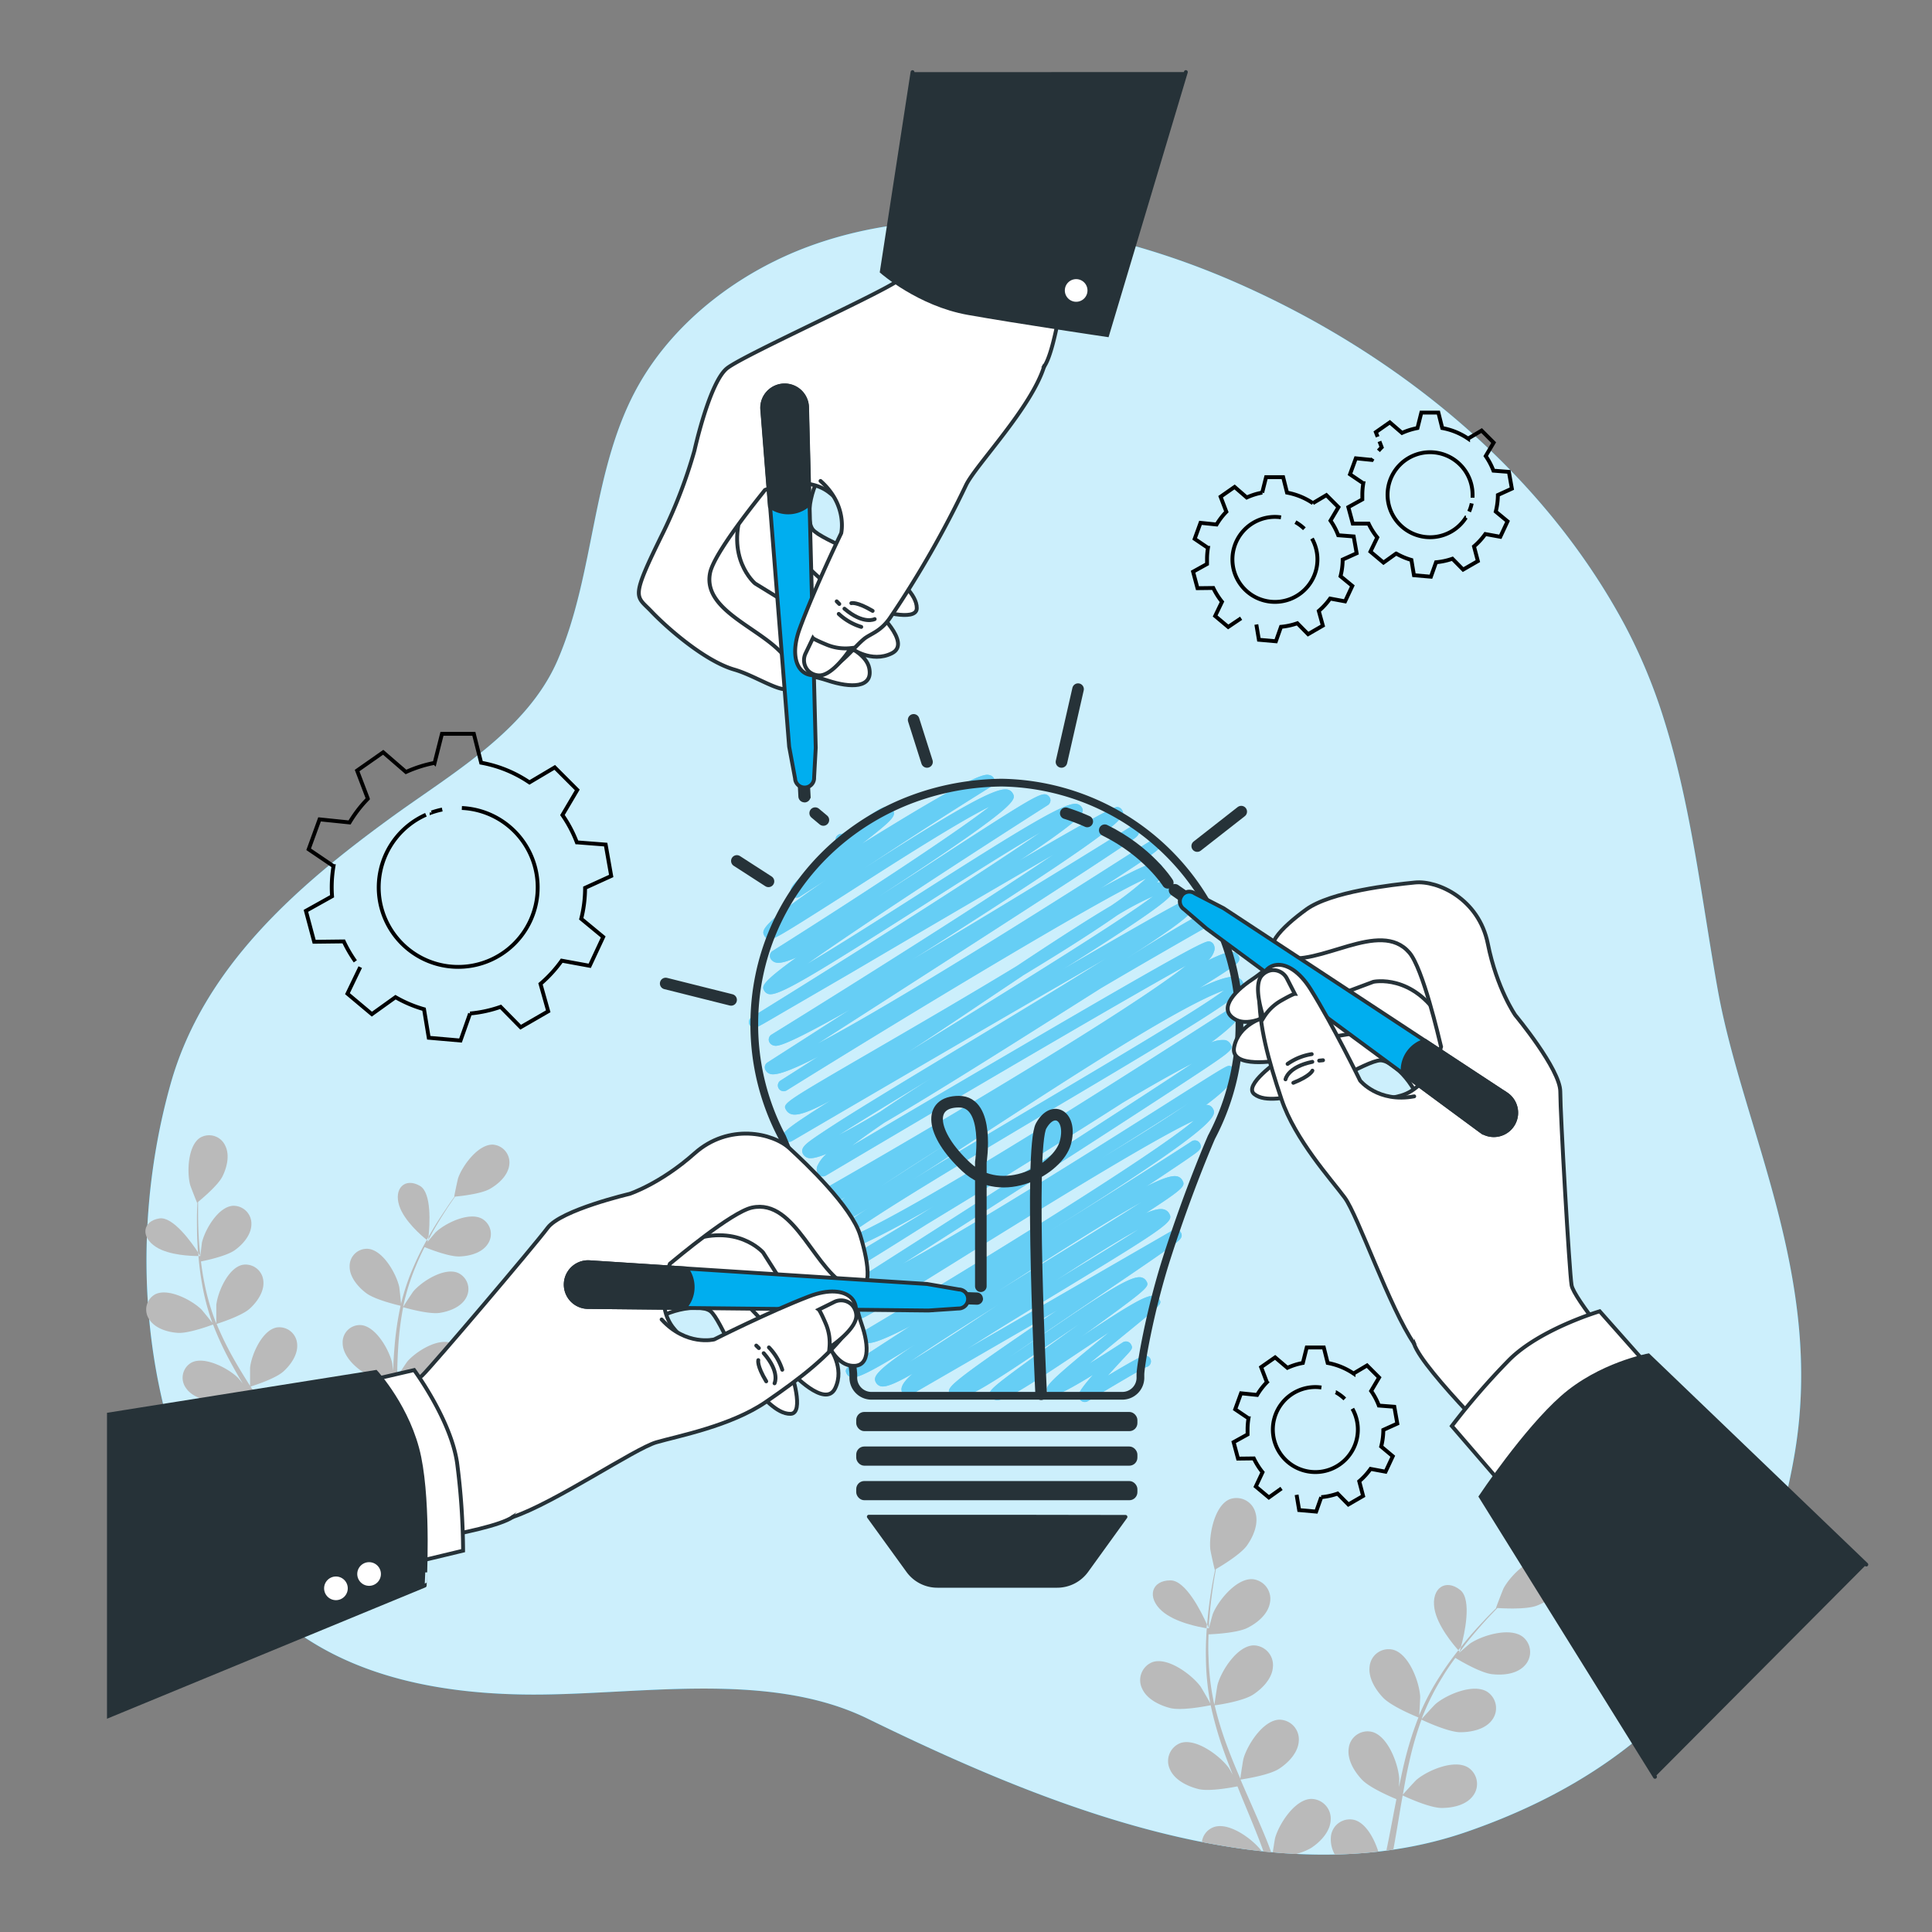 <svg xmlns="http://www.w3.org/2000/svg" viewBox="0 0 500 500"><rect x="0" y="0" width="500" height="500" fill="#808080" stroke="none"/><g id="freepik--background-simple--inject-36"><path d="M430.73,186.5a142.17,142.17,0,0,0-10.32-24.88c-21.76-40.44-59.92-70.95-101.66-89-33.14-14.31-74.12-21.79-109.28-8.9-17.78,6.52-34.52,19-44.05,35.65C153,121.11,154.17,148,144.31,170.85c-8,18.49-27.88,29.6-43.46,41-24.31,17.72-48.26,38.67-56.69,68.64C32.92,320.44,36.25,368,59,403.53c17,26.51,46.1,34.47,76.13,35,28.34.51,63-6.65,89.45,6.28,45.06,22,104.52,46.7,154.94,29.29,52-17.95,77.47-52.91,85-98.26s-13.22-83.13-19.84-119C440.56,234.15,437.83,209.1,430.73,186.5Z" style="fill:#00AEEF"></path><path d="M430.73,186.5a142.17,142.17,0,0,0-10.32-24.88c-21.76-40.44-59.92-70.95-101.66-89-33.14-14.31-74.12-21.79-109.28-8.9-17.78,6.52-34.52,19-44.05,35.65C153,121.11,154.17,148,144.31,170.85c-8,18.49-27.88,29.6-43.46,41-24.31,17.72-48.26,38.67-56.69,68.64C32.92,320.44,36.25,368,59,403.53c17,26.51,46.1,34.47,76.13,35,28.34.51,63-6.65,89.45,6.28,45.06,22,104.52,46.7,154.94,29.29,52-17.95,77.47-52.91,85-98.26s-13.22-83.13-19.84-119C440.56,234.15,437.83,209.1,430.73,186.5Z" style="fill:#fff;opacity:0.8"></path></g><g id="freepik--Plants--inject-36"><path d="M51.61,322.66c-.26-2.89-.32-5.55-.35-7.91,0-1.34,0-2.55,0-3.68,1-.85,5.17-4.3,6.32-6.63s1.93-5.5.71-7.94a4.58,4.58,0,0,0-6.45-2.09c-3.23,2-3.5,8.91-2.63,12.24.07.29,1.76,4.65,1.81,4.61l.07-.05c-.05,1.09-.1,2.26-.12,3.53,0,2.36,0,5,.18,7.94,0,.48.07,1,.11,1.49.36.54.56.89.56.89C51.78,324.25,51.68,323.43,51.61,322.66Z" style="fill:#bababa"></path><path d="M41.22,315.33c-4.34.71-4.9,4.78-.85,7.38,3.43,2.2,9.29,2.35,11,2.35,0-.3,0-.6-.07-.89C49.66,321.66,44.78,314.74,41.22,315.33Z" style="fill:#bababa"></path><path d="M127.57,296.23c-3.83-.12-7.87,5.42-9,8.64-.1.28-1.08,4.82-1,4.81h.08c-.65.87-1.33,1.81-2,2.86-1.32,1.94-2.79,4.14-4.22,6.64l-.5.87c-.07.7-.13,1.12-.13,1.12l-.34-.28a72.69,72.69,0,0,0-3.29,6.61,58.43,58.43,0,0,0-3.38,9.9s0,.08,0,.12c-.08-1.12-.42-4.25-.47-4.48-.75-3.36-4.15-9.43-8-9.84a4.46,4.46,0,0,0-4.83,4.64c0,2.71,2.22,5.26,4.27,6.81,2.32,1.76,8.43,3.17,8.91,3.28a81,81,0,0,0-1.56,10.57c-.18,2.07-.29,4.16-.38,6.27-.11-1-.2-1.84-.23-2-.75-3.35-4.15-9.42-8-9.83a4.45,4.45,0,0,0-4.82,4.64c0,2.71,2.22,5.25,4.27,6.81s7.27,2.89,8.65,3.21c0,.81-.06,1.61-.08,2.42-.11,3.87-.21,7.73-.41,11.52-.07,1.33-.19,2.64-.31,3.95-.09-.86-.17-1.58-.2-1.69-.74-3.35-4.15-9.42-8-9.83a4.44,4.44,0,0,0-4.82,4.64c0,2.71,2.21,5.25,4.26,6.81s6.77,2.75,8.4,3.15c-.11.92-.22,1.84-.35,2.74.58.17,1.17.31,1.78.43.22-1.74.39-3.51.53-5.3,1.42.4,6.5,1.75,9,1.38s5.62-1.54,6.89-3.92a4.59,4.59,0,0,0-2.11-6.44c-3.56-1.5-9.34,2.19-11.54,4.78-.13.16-1.5,2.2-2.23,3.33.09-1.31.18-2.61.22-3.93.13-3.83.14-7.71.16-11.57,0-1.19,0-2.37,0-3.55.51.15,6.51,1.88,9.35,1.46,2.53-.37,5.62-1.54,6.89-3.91a4.58,4.58,0,0,0-2.12-6.44c-3.55-1.5-9.33,2.18-11.53,4.77-.16.2-2.12,3.13-2.58,3.9,0-2.6.1-5.19.26-7.74a80.33,80.33,0,0,1,1.28-10.26c.24.07,6.5,1.9,9.4,1.48,2.53-.37,5.63-1.55,6.89-3.92a4.59,4.59,0,0,0-2.11-6.44c-3.55-1.5-9.34,2.19-11.54,4.78-.17.2-2.27,3.36-2.62,4,0-.2.06-.41.1-.6a57.63,57.63,0,0,1,3.13-9.85c.71-1.77,1.49-3.41,2.29-5,1.13.46,6.33,2.51,9,2.42s5.77-.91,7.29-3.13a4.56,4.56,0,0,0-1.4-6.62c-3.37-1.88-9.54,1.14-12,3.47-.13.12-1.35,1.57-2.23,2.63.37-.71.74-1.45,1.11-2.12,1.38-2.53,2.8-4.76,4.07-6.72.73-1.11,1.42-2.1,2.07-3,1.33-.12,6.72-.69,9-2s4.65-3.47,5-6.15A4.62,4.62,0,0,0,127.57,296.23Z" style="fill:#bababa"></path><path d="M75,378.79c.26.51.51,1,.76,1.54l1.71-.56c-.65-1.29-1.32-2.58-2-3.85,1.39-.45,6.33-2.12,8.21-3.83s3.79-4.41,3.53-7.1a4.63,4.63,0,0,0-5.3-4.27c-3.76.7-6.5,7-6.88,10.39,0,.22,0,2.69,0,4-.66-1.14-1.3-2.29-2-3.43-2-3.3-4.14-6.57-6.26-9.84l-1.92-3c.5-.15,6.41-2,8.52-3.93,1.88-1.7,3.79-4.4,3.53-7.09a4.62,4.62,0,0,0-5.3-4.27c-3.76.7-6.5,7-6.88,10.39,0,.26,0,3.81,0,4.72-1.41-2.22-2.79-4.44-4.06-6.68a82.44,82.44,0,0,1-4.6-9.35c.23-.07,6.41-2,8.57-3.95,1.88-1.7,3.79-4.4,3.53-7.1a4.62,4.62,0,0,0-5.3-4.26c-3.76.7-6.5,7-6.88,10.39,0,.27,0,4.09,0,4.79-.07-.19-.17-.38-.24-.56a59.66,59.66,0,0,1-2.86-10c-.39-1.88-.65-3.7-.87-5.48,1.19-.23,6.61-1.38,8.76-2.92s4.25-4,4.29-6.66a4.63,4.63,0,0,0-4.81-4.82c-3.82.28-7.24,6.23-8,9.56,0,.18-.26,2.07-.4,3.45h-.49c.19,2.22.46,4.56.9,7a59.15,59.15,0,0,0,2.67,10.22.37.37,0,0,0,.05.11c-.69-.9-2.69-3.35-2.86-3.52-2.47-2.41-8.62-5.65-12-3.89a4.5,4.5,0,0,0-1.42,6.57c1.52,2.27,4.73,3.21,7.28,3.38,2.88.21,8.7-2,9.16-2.15a80.9,80.9,0,0,0,4.54,9.77c1,1.85,2.05,3.68,3.14,5.5-.62-.76-1.18-1.44-1.27-1.52-2.46-2.42-8.62-5.66-12-3.9a4.5,4.5,0,0,0-1.42,6.58c1.51,2.27,4.73,3.2,7.28,3.38S63,361,64.33,360.5c.43.69.84,1.39,1.27,2.08,2,3.32,4.1,6.63,6,9.93.67,1.17,1.3,2.34,1.92,3.51-.55-.68-1-1.24-1.09-1.32-2.47-2.41-8.63-5.65-12-3.89A4.5,4.5,0,0,0,59,377.38c1.51,2.27,4.73,3.21,7.28,3.39S73.41,379.35,75,378.79Z" style="fill:#bababa"></path><path d="M108.66,306.89c-3.81-2.19-6.82.62-5.32,5.19,1.28,3.91,5.81,7.78,7.09,8.8l.47-.84C111.22,317,111.77,308.67,108.66,306.89Z" style="fill:#bababa"></path><path d="M339.31,465.56c-4.22.11-8.31,6.5-9.32,10.14-.05.19-.38,2.18-.6,3.69q3,.27,6,.42a15,15,0,0,0,3.9-1.54c2.35-1.53,4.9-4.14,5.08-7.13A5.09,5.09,0,0,0,339.31,465.56Z" style="fill:#bababa"></path><path d="M302.89,409c-4.86,0-6.18,4.36-2.21,7.9,3.35,3,9.72,4.19,11.58,4.49l.09-1C311,417.34,306.88,408.94,302.89,409Z" style="fill:#bababa"></path><path d="M381.15,464.84a5.07,5.07,0,0,0-1.18-7.4c-3.61-2.25-10.57.76-13.41,3.2-.22.18-2.86,3.05-3.5,3.81.49-2.84,1-5.65,1.64-8.41a87.17,87.17,0,0,1,3.18-11c.25.12,6.75,3.21,10,3.26,2.82,0,6.4-.71,8.19-3.07a5.07,5.07,0,0,0-1.18-7.4c-3.61-2.25-10.57.76-13.41,3.2-.23.19-3.07,3.27-3.55,3.87.08-.21.13-.43.21-.64a64,64,0,0,1,5.13-10.2c1.08-1.8,2.22-3.46,3.37-5,1.15.7,6.47,3.84,9.39,4.2s6.45,0,8.49-2.14a5.05,5.05,0,0,0-.37-7.47c-3.35-2.64-10.6-.41-13.7,1.69-.17.12-1.75,1.48-2.89,2.48.52-.71,1.06-1.45,1.57-2.12,1.95-2.52,3.88-4.7,5.61-6.62,1-1.08,1.91-2,2.78-2.93,1.48.1,7.46.42,10.15-.59s5.68-3,6.49-5.85a5.1,5.1,0,0,0-3.75-6.51c-4.15-.81-9.52,4.54-11.29,7.86-.15.29-2,5.06-1.94,5.07h.09c-.85.83-1.76,1.74-2.73,2.75-1.77,1.89-3.76,4-5.77,6.52l-.69.86c-.2.75-.33,1.19-.33,1.19s-.13-.13-.33-.36c-1.59,2-3.21,4.22-4.74,6.63a64.47,64.47,0,0,0-5.41,10.22s0,.09,0,.13c.11-1.24.29-4.71.27-5-.22-3.79-2.88-11-7-12.12a4.93,4.93,0,0,0-6.07,4.23c-.44,3,1.5,6.11,3.47,8.17,2.22,2.32,8.64,4.92,9.15,5.13a87.52,87.52,0,0,0-3.55,11.26c-.55,2.22-1,4.49-1.51,6.76.06-1.07.1-2,.09-2.16-.23-3.79-2.88-11-7-12.12a4.91,4.91,0,0,0-6.07,4.22c-.44,3,1.5,6.12,3.47,8.18s7.43,4.41,8.87,5l-.51,2.62c-.68,3.59-1.35,7.17-2.09,10.7l1.8-.25c.62-3.37,1.19-6.77,1.75-10.17.21-1.29.44-2.57.67-3.86.52.25,6.77,3.18,9.94,3.23C375.78,467.94,379.36,467.2,381.15,464.84Z" style="fill:#bababa"></path><path d="M377.93,411.51c-3.78-3.05-7.54-.51-6.71,4.73.72,4.5,5,9.5,6.2,10.84l.66-.83C379,423,381,414,377.93,411.51Z" style="fill:#bababa"></path><path d="M313,418.76c.22-3.19.62-6.11,1-8.68.22-1.46.45-2.78.68-4,1.28-.74,6.39-3.79,8.05-6.13s3.06-5.66,2.16-8.53a5.07,5.07,0,0,0-6.67-3.41c-3.88,1.63-5.37,9.11-5,12.89,0,.33,1.11,5.38,1.18,5.35l.08-.05c-.25,1.18-.5,2.45-.74,3.84-.44,2.57-.9,5.48-1.19,8.69-.05.53-.1,1.09-.14,1.64.29.66.46,1.07.46,1.07C312.85,420.54,312.89,419.62,313,418.76Z" style="fill:#bababa"></path><path d="M314.2,472.83a4.67,4.67,0,0,0-3.15,3.89c5.17,1,10.34,1.83,15.5,2.38C324.25,476,318.16,471.51,314.2,472.83Z" style="fill:#bababa"></path><path d="M350.52,471a4.91,4.91,0,0,0-6.07,4.22,7.92,7.92,0,0,0,1,4.73q5.67-.12,11.26-.75C355.6,475.68,353.43,471.81,350.52,471Z" style="fill:#bababa"></path><path d="M327.71,476c-1.61-3.94-3.37-7.89-5.1-11.83-.53-1.2-1.05-2.41-1.57-3.62.57-.08,7.34-1.07,10-2.8,2.35-1.53,4.9-4.14,5.08-7.13a5.09,5.09,0,0,0-5-5.57c-4.22.1-8.31,6.5-9.32,10.13-.08.28-.7,4.16-.8,5.15-1.15-2.66-2.27-5.32-3.26-8a89,89,0,0,1-3.39-11c.26,0,7.33-1,10-2.8,2.34-1.53,4.9-4.15,5.08-7.13a5.1,5.1,0,0,0-5-5.58c-4.22.11-8.31,6.5-9.32,10.14-.08.28-.74,4.46-.8,5.22-.05-.21-.13-.43-.18-.65a65.7,65.7,0,0,1-1.36-11.44c-.1-2.12-.07-4.15,0-6.12,1.33-.05,7.44-.36,10.06-1.67s5.33-3.57,5.83-6.51a5.1,5.1,0,0,0-4.4-6.09c-4.21-.37-9,5.53-10.39,9-.07.19-.63,2.22-1,3.7l-.55-.08c-.18,2.45-.29,5-.23,7.76a66,66,0,0,0,1.13,11.61l0,.13c-.59-1.1-2.35-4.12-2.51-4.34-2.27-3.06-8.42-7.67-12.41-6.34a5,5,0,0,0-2.69,6.93c1.25,2.73,4.6,4.32,7.35,5,3.1.72,9.83-.65,10.37-.76a90.67,90.67,0,0,0,3.24,11.45c.77,2.19,1.61,4.37,2.47,6.54-.54-.93-1-1.77-1.11-1.87-2.27-3.07-8.42-7.67-12.41-6.34a5,5,0,0,0-2.69,6.92c1.25,2.74,4.59,4.32,7.35,5s8.55-.4,10.07-.7c.34.83.67,1.66,1,2.49,1.65,4,3.32,7.95,4.83,11.89.32.84.62,1.68.92,2.51l2,.2C328.59,478.24,328.17,477.12,327.71,476Z" style="fill:#bababa"></path></g><g id="freepik--Gears--inject-36"><path d="M325.14,161.62l.66,3.95,4.4.39,1.32-3.74a17.42,17.42,0,0,0,4.23-.92l2.78,2.82,3.82-2.21-1.05-3.8a17.47,17.47,0,0,0,2.93-3.2l3.88.72,1.87-4-3.05-2.51a17.41,17.41,0,0,0,.55-4.3l3.62-1.64-.77-4.35-4-.31a17.29,17.29,0,0,0-2-3.78l2.06-3.48-3.12-3.12-3.5,2.08a17.63,17.63,0,0,0-6.69-2.73l-1-4h-4.42l-1,4a17.18,17.18,0,0,0-4,1.26l-3.15-2.73-3.62,2.53,1.49,3.9a17.25,17.25,0,0,0-2.53,3.29l-4.16-.43-1.51,4.15,3.44,2.33a17.64,17.64,0,0,0-.24,2.93c0,.42,0,.83,0,1.24l-3.61,2,1.14,4.26,4.09-.05a18.06,18.06,0,0,0,2.25,3.57l-1.77,3.68,3.38,2.83L321.2,160m18.34-20.62a11,11,0,1,1-9.6-5.61,10.22,10.22,0,0,1,1.58.12m3.73,1.24a10.91,10.91,0,0,1,2.32,1.72" style="fill:none;stroke:#000;stroke-miterlimit:10"></path><path d="M335.56,386.86l.66,3.95,4.4.39,1.32-3.74a17.42,17.42,0,0,0,4.23-.92l2.78,2.82,3.82-2.21-1-3.8a17.47,17.47,0,0,0,2.93-3.2l3.88.72,1.87-4-3-2.51a17.41,17.41,0,0,0,.55-4.3l3.62-1.64-.77-4.35-4-.31a16.87,16.87,0,0,0-2-3.78l2.06-3.48-3.12-3.12-3.5,2.08a17.63,17.63,0,0,0-6.69-2.73l-1-4h-4.42l-1,4a17.18,17.18,0,0,0-4,1.26L330,351.29l-3.62,2.53,1.49,3.9a17.25,17.25,0,0,0-2.53,3.29l-4.16-.43-1.51,4.15,3.44,2.33a17.64,17.64,0,0,0-.24,2.93c0,.42,0,.83,0,1.24l-3.61,2,1.14,4.26,4.09-.05a18.06,18.06,0,0,0,2.25,3.57L325,384.71l3.38,2.83,3.28-2.34M350,364.58a11,11,0,1,1-9.6-5.61,10.22,10.22,0,0,1,1.58.12m3.73,1.24a10.91,10.91,0,0,1,2.32,1.72" style="fill:none;stroke:#000;stroke-miterlimit:10"></path><path d="M357,114.24l.58,1.52c-.29.29-.57.6-.84.91m-1.47,2c-.08.12-.15.24-.22.36l-4.16-.42-1.51,4.14,3.44,2.33a17.73,17.73,0,0,0-.25,2.93c0,.42,0,.83,0,1.24l-3.62,2,1.15,4.26,4.09,0a17.41,17.41,0,0,0,2.25,3.58l-1.77,3.67,3.38,2.84,3.28-2.35a17.61,17.61,0,0,0,3.94,1.67l.66,3.95,4.39.38,1.33-3.74a17.41,17.41,0,0,0,4.23-.91l2.77,2.81,3.82-2.2-1-3.8a17.8,17.8,0,0,0,2.93-3.2l3.88.71,1.87-4-3.05-2.52a17.82,17.82,0,0,0,.55-4.29l3.62-1.65-.77-4.34-4-.31a17.59,17.59,0,0,0-2-3.79l2.06-3.47-3.12-3.12-3.5,2.08a17.31,17.31,0,0,0-6.69-2.73l-1-4h-4.41l-1,4a17.68,17.68,0,0,0-4,1.26l-3.16-2.73-3.61,2.53.46,1.2m24.35,17.24a10.59,10.59,0,0,1-.67,2.11m-.83,1.55A11,11,0,1,1,381.1,128q0,.4,0,.81" style="fill:none;stroke:#000;stroke-miterlimit:10"></path><path d="M93.23,250.29l-3.31,6.87,6.32,5.3,6.12-4.39a32.34,32.34,0,0,0,7.38,3.12l1.22,7.38,8.22.72,2.47-7a32.42,32.42,0,0,0,7.91-1.72l5.18,5.27,7.14-4.12-2-7.1a33.14,33.14,0,0,0,5.49-6l7.25,1.33,3.49-7.47-5.69-4.7a32.58,32.58,0,0,0,1-8l6.76-3.08-1.43-8.12-7.46-.58a33.14,33.14,0,0,0-3.73-7.07l3.84-6.5-5.83-5.83-6.55,3.89a32.38,32.38,0,0,0-12.5-5.1l-1.89-7.48h-8.25l-1.9,7.52a32.68,32.68,0,0,0-7.41,2.36l-5.9-5.1-6.75,4.73,2.78,7.29a32.83,32.83,0,0,0-4.73,6.14l-7.77-.8-2.82,7.75,6.43,4.36a33,33,0,0,0-.46,5.48q0,1.17.09,2.31l-6.77,3.78,2.14,8,7.65-.09a33.65,33.65,0,0,0,3,5.15m19.74-38.52a21.06,21.06,0,0,1,2.75-.76m5.08-.4a20.57,20.57,0,1,1-9.3,1.75" style="fill:none;stroke:#000;stroke-miterlimit:10"></path></g><g id="freepik--light-bulb--inject-36"><line x1="198.88" y1="228.09" x2="190.7" y2="222.81" style="fill:none;stroke:#263238;stroke-linecap:round;stroke-linejoin:round;stroke-width:3px"></line><line x1="213.09" y1="212.21" x2="210.97" y2="210.44" style="fill:none;stroke:#263238;stroke-linecap:round;stroke-linejoin:round;stroke-width:3px"></line><line x1="189.21" y1="258.77" x2="172.28" y2="254.53" style="fill:none;stroke:#263238;stroke-linecap:round;stroke-linejoin:round;stroke-width:3px"></line><path d="M280.71,362.83a1.5,1.5,0,0,1-.37-.05,1.53,1.53,0,0,1-.93-.7c-.52-.91-.8-1.4,3.42-6.24-9.1,5.57-10.07,5.34-10.6,5.21a1.77,1.77,0,0,1-1-.76c-.84-1.45-1-1.74,15.84-15.52-2.7,1.75-5.51,3.63-8,5.29-14.82,9.89-19.43,12.7-21.47,12.23a1.86,1.86,0,0,1-1.19-.87c-.9-1.56-.9-1.56,19-15.94l3.94-2.84c-2.3,1.53-4.59,3.09-6.69,4.52-15.66,10.65-22.79,15.25-25.46,14.65a2,2,0,0,1-1.32-1c-1-1.69-1.2-2.07,27.74-21.73l-38.06,22a1.48,1.48,0,0,1-2-.55c-.67-1.16-.15-2.58,2.6-5-4.38,2.52-6.92,3.53-8.17,3.24a2,2,0,0,1-1.26-.91c-.83-1.44-.51-2.77,10.08-9.89-10.92,6.83-14.95,8.84-16.52,8.47a1.76,1.76,0,0,1-1.12-.83c-.73-1.25-.05-1.7,2.46-3.36l5.53-3.61,8.46-5.47c-9.32,4.84-10.72,4.51-11.5,4.32a2,2,0,0,1-1.27-.92,1.5,1.5,0,0,1,.54-2c29.35-17.4,74.66-45.31,85.58-54.54-10.89,4.95-43.45,25.17-62,36.72-23.89,14.85-24,14.82-25,14.56a1.57,1.57,0,0,1-1-.72c-.81-1.4-.77-2.3,8.79-8.22-4.4,2.07-7.3,3-8.58,2.7a2.09,2.09,0,0,1-1.34-1,1.49,1.49,0,0,1,.49-2c29.62-18.87,71.29-45.59,88.29-56.88-4.73,2.41-11.08,6-18.14,10.23-5.71,3.67-12.48,7.94-20.49,12.92-10.58,6.59-21.28,13.12-30.19,18.52-21.52,13.58-21.78,13.52-22.83,13.26a1.61,1.61,0,0,1-1-.73,1.5,1.5,0,0,1,.54-2c6.48-3.85,13.63-8.14,21.05-12.64l3.9-2.46c-15.54,8.89-24.13,12.78-26.66,12.16a2.1,2.1,0,0,1-1.41-1c-.93-1.6.39-3.64,11.35-10.8-7.07,4.31-9.87,5.59-11.06,5.3a1.69,1.69,0,0,1-1.09-.8c-.63-1.09-1.14-2,6.18-7.31-3.94,2-6.43,2.81-7.62,2.52a2,2,0,0,1-1.3-.94,1.49,1.49,0,0,1-.15-1.15,1.52,1.52,0,0,1,.7-.91c32.45-18.45,81.59-47.67,96.55-59.46-16.41,9.06-61.65,35.62-93.22,54.34a1.5,1.5,0,0,1-2.06-.54,2.32,2.32,0,0,1-.19-1.82,9,9,0,0,1,2.46-3.28c-2.33.95-3.89,1.3-4.78,1.08a2.08,2.08,0,0,1-1.32-1c-.9-1.55.82-2.75,3.42-4.56,2-1.35,4.83-3.22,8.79-5.7,7.39-4.62,17.53-10.74,28.27-17.21,12.07-7.28,26.41-15.93,37.8-23.09-24.37,14-62.75,36.42-81.18,47.2a1.54,1.54,0,0,1-1.15.15,1.48,1.48,0,0,1-.91-.7c-.77-1.34-1-1.73,12.25-10.07-5.19,2.85-8.47,4.08-10.14,3.69a2.31,2.31,0,0,1-1.52-1.09c-1-1.72-1-1.72,23.06-15.69,11.13-6.46,24.41-14.18,36.63-21.6,10.26-6.82,18.29-12,24.38-15.6a77.26,77.26,0,0,0,9.07-7.06c-12.49,5.61-61.81,35.43-93,54.83a1.5,1.5,0,0,1-1.6-2.54l9.68-6.16c-8,4.11-11,4.8-12.23,4.49a2.06,2.06,0,0,1-1.33-1,1.48,1.48,0,0,1,.49-2l21.31-13.66c-17.42,9.84-18.83,9.49-19.69,9.27a1.73,1.73,0,0,1-1.1-.81,1.5,1.5,0,0,1,.51-2c22.46-13.89,54.37-34,73-46.61-15.05,8.67-37,21.55-52.44,30.63L203,261.79c-3.82,2.23-5.67,3.32-6.66,3.82l-.26.16,0,0c-.69.33-.86.28-1.15.2a1.5,1.5,0,0,1-.41-2.72c23.82-14.73,59-36.93,74.76-47.85-8.39,4.86-20.92,12.85-31,19.3-28.26,18-36.85,23.18-39.34,22.56a1.81,1.81,0,0,1-1.14-.84c-.62-1.09-1.07-1.86,8.32-8.63-2.56,1.13-4.29,1.56-5.3,1.32a2.17,2.17,0,0,1-1.38-1,1.51,1.51,0,0,1,.5-2c18.45-11.61,46.49-29.81,56.13-37.34-8.44,4.13-26.86,16-37.7,22.94C200.66,243,200,243.28,198.87,243a1.58,1.58,0,0,1-1-.73c-.8-1.37-1.5-2.59,15.84-14.51-2.14,1.36-4.33,2.77-6.57,4.21a1.57,1.57,0,0,1-1.34.31,1.47,1.47,0,0,1-.94-.71c-1.07-1.85.47-3.44,12.64-12.77a1.62,1.62,0,0,1-1.07-.78A1.51,1.51,0,0,1,217,216a1.6,1.6,0,0,1,.92-.19,51.88,51.88,0,0,0,4.59-3c4.88-3.43,6.26-4.25,7.45-4a1.73,1.73,0,0,1,1.12.81c.86,1.5.19,2.4-8,8.74,2.28-1.41,4.63-2.87,7-4.31,23.12-14.14,24.91-13.72,26-13.46a1.75,1.75,0,0,1,1.15.84,1.5,1.5,0,0,1-.5,2c-11.28,7-23,14.58-32.83,21.13,22.82-14.57,33.79-21,36.88-20.22a2,2,0,0,1,1.29.94c.95,1.65,1.64,2.85-29.93,23.63l-4.54,3c6.36-4,12.8-8.2,18-11.6,20.25-13.14,23.53-15.07,25.06-14.71a1.62,1.62,0,0,1,1,.77,1.49,1.49,0,0,1-.49,2c-19.58,12.48-48.18,31.11-62.32,41.12,7.6-4.48,18.37-11.35,27.75-17.33,29.73-19,39.43-24.75,42.17-24.09a1.88,1.88,0,0,1,1.18.87c.73,1.27,1.26,2.17-16.13,13.78,24.37-14.14,24.84-14,25.61-13.82a1.53,1.53,0,0,1,.94.71c1,1.73,1.71,3-44.27,32.38-3.34,2.14-6.69,4.27-10,6.35,18.2-10.76,39.89-24,56.32-34.26a1.53,1.53,0,0,1,1.16-.18,1.54,1.54,0,0,1,.94.7c.71,1.24-.34,2-1.45,2.76-.68.47-1.68,1.15-3,2-2.42,1.61-6,4-10.62,7-7.78,5.07-18.65,12.1-32.31,20.9-13.16,8.47-26.42,17-35.51,22.81C223.64,263.72,247,250,292,221.25c6.48-4.13,6.48-4.13,7.14-4a1.52,1.52,0,0,1,.95.71c.37.64.58,1-.62,2.07h0l0,0c-1.6,1.4-5.58,4-14.66,9.9,12.86-7.05,14.06-6.76,14.84-6.56a1.69,1.69,0,0,1,1.09.8c.54.94.67,2.07-1.33,4.31a5.39,5.39,0,0,1,2.44-.18,2.38,2.38,0,0,1,1.57,1.13c1,1.72,1.5,2.6-28.21,21.34,31.46-18.22,31.77-18.14,32.52-17.94a1.48,1.48,0,0,1,.92.7c1,1.66-.8,3.33-5.1,6.47-2.77,2-6.68,4.64-11.92,8,17.47-10.91,21.85-13.17,23.41-12.79a1.69,1.69,0,0,1,1.06.79,1.47,1.47,0,0,1,.15,1.14,1.49,1.49,0,0,1-.71.92c-10.2,5.78-20.57,11.76-30.59,17.66l-10.38,6.56c-20.41,12.92-35.3,22.21-45.75,28.29-3.31,2.27-6.14,4.29-8.41,6,9.3-5.5,25.14-14.85,41-24.1,50-29.26,50.76-29.05,51.71-28.8a1.53,1.53,0,0,1,.94.71,2.18,2.18,0,0,1,.19,1.7,5.31,5.31,0,0,1-1.63,2.49c3.43-1.71,5.58-2.41,6.64-2.16a1.94,1.94,0,0,1,1.24.91c.8,1.38-.32,2.13-2.79,3.77-1.49,1-3.69,2.39-6.74,4.29l-.59.37c4.66-2.23,7.93-3.28,9.57-2.88a2.47,2.47,0,0,1,1.62,1.15c1.38,2.39,0,3.91-48.79,32.77C252.29,299,225.22,315,217.84,321c4.07-1.43,14.21-6.33,39.41-21.58,20.54-12.43,43.16-26.94,54-33.91,7.53-4.83,7.52-4.82,8.19-4.66a1.55,1.55,0,0,1,.95.71c.61,1.06,1.23,2.13-7,8.26a7.5,7.5,0,0,1,3.71-.64,2.1,2.1,0,0,1,1.34,1c.88,1.53.88,1.53-15.3,12.13-8,5.22-19.1,12.43-33.1,21.43-13.5,8.68-27.11,17.39-36.43,23.34,18.88-10.12,54.26-32.56,70-42.54,14-8.85,14-8.85,14.76-8.66a1.53,1.53,0,0,1,.94.71c1.07,1.86-.63,4.5-7.21,9.39a2.06,2.06,0,0,1,.58,0,1.88,1.88,0,0,1,1.18.87c1.05,1.82,2.24,3.88-42.14,31.67,12.76-7.86,26-16.22,36.69-23.15a1.5,1.5,0,0,1,2.12.51c.73,1.28-.28,2-2,3.2-1,.71-2.51,1.75-4.49,3.07s-4.44,3-7.41,4.92c4.14-2.1,6.7-2.95,8-2.63a2.08,2.08,0,0,1,1.35,1c.84,1.45.65,2-9.47,8.54,2.13-.91,3.64-1.24,4.61-1a2.22,2.22,0,0,1,1.45,1.05c1.18,2,.29,2.94-26.81,19.35-7.76,4.7-17.53,10.61-25.44,15.71l53.21-30.71a1.46,1.46,0,0,1,1.14-.15,1.51,1.51,0,0,1,.91.69c.74,1.29-.31,2.06-2.05,3.34-1.05.77-2.59,1.86-4.71,3.32-3.95,2.74-9.44,6.45-15.25,10.39-6.77,4.58-15.29,10.35-22.27,15.2,3.21-2.12,6.55-4.39,9.52-6.41,15.47-10.52,22-14.73,24.55-14.17a2,2,0,0,1,1.29.93c.87,1.52.91,1.59-16.83,14.44,12.87-8.56,17.08-11,19-10.57a1.86,1.86,0,0,1,1.19.87c.7,1.22.7,1.22-8.25,8.53-2.7,2.2-6.45,5.26-9.83,8.09,2.74-1.69,5.76-3.61,8.63-5.47a1.5,1.5,0,0,1,2.12.51c.56,1,.35,1.2-1.7,3.4-1.67,1.79-3.1,3.36-4.31,4.7,9.08-5.41,9.41-5.32,10.05-5.16a1.51,1.51,0,0,1,.93.71,1.49,1.49,0,0,1-.55,2.05,1.43,1.43,0,0,1-.47.18c-1.33.6-8.72,4.95-15.23,8.89A1.56,1.56,0,0,1,280.71,362.83ZM295.14,353a1.52,1.52,0,0,0,.68.61A1.59,1.59,0,0,1,295.14,353Zm-36.92-15.27c-8.64,5.39-17.14,10.79-22.68,14.64C241.57,348.78,250.33,343,258.22,337.73Zm37.19-26.63c-9.81,5.44-25.68,15.66-37.74,23.45,4.44-2.77,9.5-5.9,15.25-9.44C280.84,320.24,289.37,315,295.41,311.1Zm-.64,7c-5.33,2.84-13.42,8-21.31,13.15l.83-.5C281.66,326.27,289.66,321.42,294.77,318.08ZM245.6,295.64C239,299.77,233,303.66,228,307,233.18,303.69,239.32,299.72,245.6,295.64Zm71.19-39.33c-2.9,1-9.05,3.8-22.06,11.61S266,286,252,295.1c-6.11,4-11.25,7.3-15.59,10.08,8.42-5.18,19.73-11.95,34.84-20.89C289.64,273.38,310.2,261.22,316.79,256.31Zm-9.39,29.34L305.28,287q-10.5,6.67-19.89,12.55C293.74,294.53,301.63,289.62,307.4,285.65ZM241.08,279c-9.17,5.54-18.08,11-24,14.73,3-1.53,6.61-3.58,10.69-6C231.78,285,236.27,282.05,241.08,279Zm23.48-26.42c-3.84,2.56-7.62,5.1-11.16,7.47-7,4.72-13.22,8.84-18.61,12.38l5.51-3.4c20.25-12.48,49.49-30.52,58.09-37.06a79.11,79.11,0,0,0-9.23,4.88c-3.42,2.39-7.77,5.26-13.28,8.74C272.29,247.84,268.48,250.18,264.56,252.56Zm-45.51-36Z" style="fill:#00AEEF"></path><g style="opacity:0.4"><path d="M280.71,362.83a1.5,1.5,0,0,1-.37-.05,1.53,1.53,0,0,1-.93-.7c-.52-.91-.8-1.4,3.42-6.24-9.1,5.57-10.07,5.34-10.6,5.21a1.77,1.77,0,0,1-1-.76c-.84-1.45-1-1.74,15.84-15.52-2.7,1.75-5.51,3.63-8,5.29-14.82,9.89-19.43,12.7-21.47,12.23a1.86,1.86,0,0,1-1.19-.87c-.9-1.56-.9-1.56,19-15.94l3.94-2.84c-2.3,1.53-4.59,3.09-6.69,4.52-15.66,10.65-22.79,15.25-25.46,14.65a2,2,0,0,1-1.32-1c-1-1.69-1.2-2.07,27.74-21.73l-38.06,22a1.48,1.48,0,0,1-2-.55c-.67-1.16-.15-2.58,2.6-5-4.38,2.52-6.92,3.53-8.17,3.24a2,2,0,0,1-1.26-.91c-.83-1.44-.51-2.77,10.08-9.89-10.92,6.83-14.95,8.84-16.52,8.47a1.76,1.76,0,0,1-1.12-.83c-.73-1.25-.05-1.7,2.46-3.36l5.53-3.61,8.46-5.47c-9.32,4.84-10.72,4.51-11.5,4.32a2,2,0,0,1-1.27-.92,1.5,1.5,0,0,1,.54-2c29.35-17.4,74.66-45.31,85.58-54.54-10.89,4.95-43.45,25.17-62,36.72-23.89,14.85-24,14.82-25,14.56a1.57,1.57,0,0,1-1-.72c-.81-1.4-.77-2.3,8.79-8.22-4.4,2.07-7.3,3-8.58,2.7a2.09,2.09,0,0,1-1.34-1,1.49,1.49,0,0,1,.49-2c29.62-18.87,71.29-45.59,88.29-56.88-4.73,2.41-11.08,6-18.14,10.23-5.71,3.67-12.48,7.94-20.49,12.92-10.58,6.59-21.28,13.12-30.19,18.52-21.52,13.58-21.78,13.52-22.83,13.26a1.61,1.61,0,0,1-1-.73,1.5,1.5,0,0,1,.54-2c6.48-3.85,13.63-8.14,21.05-12.64l3.9-2.46c-15.54,8.89-24.13,12.78-26.66,12.16a2.1,2.1,0,0,1-1.41-1c-.93-1.6.39-3.64,11.35-10.8-7.07,4.31-9.87,5.59-11.06,5.3a1.69,1.69,0,0,1-1.09-.8c-.63-1.09-1.14-2,6.18-7.31-3.94,2-6.43,2.81-7.62,2.52a2,2,0,0,1-1.3-.94,1.49,1.49,0,0,1-.15-1.15,1.52,1.52,0,0,1,.7-.91c32.45-18.45,81.59-47.67,96.55-59.46-16.41,9.06-61.65,35.62-93.22,54.34a1.5,1.5,0,0,1-2.06-.54,2.32,2.32,0,0,1-.19-1.82,9,9,0,0,1,2.46-3.28c-2.33.95-3.89,1.3-4.78,1.08a2.08,2.08,0,0,1-1.32-1c-.9-1.55.82-2.75,3.42-4.56,2-1.35,4.83-3.22,8.79-5.7,7.39-4.62,17.53-10.74,28.27-17.21,12.07-7.28,26.41-15.93,37.8-23.09-24.37,14-62.75,36.42-81.18,47.2a1.54,1.54,0,0,1-1.15.15,1.48,1.48,0,0,1-.91-.7c-.77-1.34-1-1.73,12.25-10.07-5.19,2.85-8.47,4.08-10.14,3.69a2.31,2.31,0,0,1-1.52-1.09c-1-1.72-1-1.72,23.06-15.69,11.13-6.46,24.41-14.18,36.63-21.6,10.26-6.82,18.29-12,24.38-15.6a77.26,77.26,0,0,0,9.07-7.06c-12.49,5.61-61.81,35.43-93,54.83a1.5,1.5,0,0,1-1.6-2.54l9.68-6.16c-8,4.11-11,4.8-12.23,4.49a2.06,2.06,0,0,1-1.33-1,1.48,1.48,0,0,1,.49-2l21.31-13.66c-17.42,9.84-18.83,9.49-19.69,9.27a1.73,1.73,0,0,1-1.1-.81,1.5,1.5,0,0,1,.51-2c22.46-13.89,54.37-34,73-46.61-15.05,8.67-37,21.55-52.44,30.63L203,261.79c-3.82,2.23-5.67,3.32-6.66,3.82l-.26.16,0,0c-.69.33-.86.28-1.15.2a1.5,1.5,0,0,1-.41-2.72c23.82-14.73,59-36.93,74.76-47.85-8.39,4.86-20.92,12.85-31,19.3-28.26,18-36.85,23.18-39.34,22.56a1.81,1.81,0,0,1-1.14-.84c-.62-1.09-1.07-1.86,8.32-8.63-2.56,1.13-4.29,1.56-5.3,1.32a2.17,2.17,0,0,1-1.38-1,1.51,1.51,0,0,1,.5-2c18.45-11.61,46.49-29.81,56.13-37.34-8.44,4.13-26.86,16-37.7,22.94C200.66,243,200,243.28,198.87,243a1.58,1.58,0,0,1-1-.73c-.8-1.37-1.5-2.59,15.84-14.51-2.14,1.36-4.33,2.77-6.57,4.21a1.57,1.57,0,0,1-1.34.31,1.47,1.47,0,0,1-.94-.71c-1.07-1.85.47-3.44,12.64-12.77a1.62,1.62,0,0,1-1.07-.78A1.51,1.51,0,0,1,217,216a1.6,1.6,0,0,1,.92-.19,51.88,51.88,0,0,0,4.59-3c4.88-3.43,6.26-4.25,7.45-4a1.73,1.73,0,0,1,1.12.81c.86,1.5.19,2.4-8,8.74,2.28-1.41,4.63-2.87,7-4.31,23.12-14.14,24.91-13.72,26-13.46a1.75,1.75,0,0,1,1.15.84,1.5,1.5,0,0,1-.5,2c-11.28,7-23,14.58-32.83,21.13,22.82-14.57,33.79-21,36.88-20.22a2,2,0,0,1,1.29.94c.95,1.65,1.64,2.85-29.93,23.63l-4.54,3c6.36-4,12.8-8.2,18-11.6,20.25-13.14,23.53-15.07,25.06-14.71a1.62,1.62,0,0,1,1,.77,1.49,1.49,0,0,1-.49,2c-19.58,12.48-48.18,31.11-62.32,41.12,7.6-4.48,18.37-11.35,27.75-17.33,29.73-19,39.43-24.75,42.17-24.09a1.88,1.88,0,0,1,1.18.87c.73,1.27,1.26,2.17-16.13,13.78,24.37-14.14,24.84-14,25.61-13.82a1.53,1.53,0,0,1,.94.71c1,1.73,1.71,3-44.27,32.38-3.34,2.14-6.69,4.27-10,6.35,18.2-10.76,39.89-24,56.32-34.26a1.53,1.53,0,0,1,1.16-.18,1.54,1.54,0,0,1,.94.7c.71,1.24-.34,2-1.45,2.76-.68.47-1.68,1.15-3,2-2.42,1.61-6,4-10.62,7-7.78,5.07-18.65,12.1-32.31,20.9-13.16,8.47-26.42,17-35.51,22.81C223.64,263.72,247,250,292,221.25c6.48-4.13,6.48-4.13,7.14-4a1.52,1.52,0,0,1,.95.71c.37.64.58,1-.62,2.07h0l0,0c-1.6,1.4-5.58,4-14.66,9.9,12.86-7.05,14.06-6.76,14.84-6.56a1.69,1.69,0,0,1,1.09.8c.54.94.67,2.07-1.33,4.31a5.39,5.39,0,0,1,2.44-.18,2.38,2.38,0,0,1,1.57,1.13c1,1.72,1.5,2.6-28.21,21.34,31.46-18.22,31.77-18.14,32.52-17.94a1.48,1.48,0,0,1,.92.7c1,1.66-.8,3.33-5.1,6.47-2.77,2-6.68,4.64-11.92,8,17.47-10.91,21.85-13.17,23.41-12.79a1.69,1.69,0,0,1,1.06.79,1.47,1.47,0,0,1,.15,1.14,1.49,1.49,0,0,1-.71.92c-10.2,5.78-20.57,11.76-30.59,17.66l-10.38,6.56c-20.41,12.92-35.3,22.21-45.75,28.29-3.31,2.27-6.14,4.29-8.41,6,9.3-5.5,25.14-14.85,41-24.1,50-29.26,50.76-29.05,51.71-28.8a1.53,1.53,0,0,1,.94.71,2.18,2.18,0,0,1,.19,1.7,5.31,5.31,0,0,1-1.63,2.49c3.43-1.71,5.58-2.41,6.64-2.16a1.94,1.94,0,0,1,1.24.91c.8,1.38-.32,2.13-2.79,3.77-1.49,1-3.69,2.39-6.74,4.29l-.59.37c4.66-2.23,7.93-3.28,9.57-2.88a2.47,2.47,0,0,1,1.62,1.15c1.38,2.39,0,3.91-48.79,32.77C252.29,299,225.22,315,217.84,321c4.07-1.43,14.21-6.33,39.41-21.58,20.54-12.43,43.16-26.94,54-33.91,7.53-4.83,7.52-4.82,8.19-4.66a1.55,1.55,0,0,1,.95.71c.61,1.06,1.23,2.13-7,8.26a7.5,7.5,0,0,1,3.71-.64,2.1,2.1,0,0,1,1.34,1c.88,1.53.88,1.53-15.3,12.13-8,5.22-19.1,12.43-33.1,21.43-13.5,8.68-27.11,17.39-36.43,23.34,18.88-10.12,54.26-32.56,70-42.54,14-8.85,14-8.85,14.76-8.66a1.53,1.53,0,0,1,.94.71c1.07,1.86-.63,4.5-7.21,9.39a2.06,2.06,0,0,1,.58,0,1.88,1.88,0,0,1,1.18.87c1.05,1.82,2.24,3.88-42.14,31.67,12.76-7.86,26-16.22,36.69-23.15a1.5,1.5,0,0,1,2.12.51c.73,1.28-.28,2-2,3.2-1,.71-2.51,1.75-4.49,3.07s-4.44,3-7.41,4.92c4.14-2.1,6.7-2.95,8-2.63a2.08,2.08,0,0,1,1.35,1c.84,1.45.65,2-9.47,8.54,2.13-.91,3.64-1.24,4.61-1a2.22,2.22,0,0,1,1.45,1.05c1.18,2,.29,2.94-26.81,19.35-7.76,4.7-17.53,10.61-25.44,15.71l53.21-30.71a1.46,1.46,0,0,1,1.14-.15,1.51,1.51,0,0,1,.91.69c.74,1.29-.31,2.06-2.05,3.34-1.05.77-2.59,1.86-4.71,3.32-3.95,2.74-9.44,6.45-15.25,10.39-6.77,4.58-15.29,10.35-22.27,15.2,3.21-2.12,6.55-4.39,9.52-6.41,15.47-10.52,22-14.73,24.55-14.17a2,2,0,0,1,1.29.93c.87,1.52.91,1.59-16.83,14.44,12.87-8.56,17.08-11,19-10.57a1.86,1.86,0,0,1,1.19.87c.7,1.22.7,1.22-8.25,8.53-2.7,2.2-6.45,5.26-9.83,8.09,2.74-1.69,5.76-3.61,8.63-5.47a1.5,1.5,0,0,1,2.12.51c.56,1,.35,1.2-1.7,3.4-1.67,1.79-3.1,3.36-4.31,4.7,9.08-5.41,9.41-5.32,10.05-5.16a1.51,1.51,0,0,1,.93.71,1.49,1.49,0,0,1-.55,2.05,1.43,1.43,0,0,1-.47.18c-1.33.6-8.72,4.95-15.23,8.89A1.56,1.56,0,0,1,280.71,362.83ZM295.14,353a1.52,1.52,0,0,0,.68.61A1.59,1.59,0,0,1,295.14,353Zm-36.92-15.27c-8.64,5.39-17.14,10.79-22.68,14.64C241.57,348.78,250.33,343,258.22,337.73Zm37.19-26.63c-9.81,5.44-25.68,15.66-37.74,23.45,4.44-2.77,9.5-5.9,15.25-9.44C280.84,320.24,289.37,315,295.41,311.1Zm-.64,7c-5.33,2.84-13.42,8-21.31,13.15l.83-.5C281.66,326.27,289.66,321.42,294.77,318.08ZM245.6,295.64C239,299.77,233,303.66,228,307,233.18,303.69,239.32,299.72,245.6,295.64Zm71.19-39.33c-2.9,1-9.05,3.8-22.06,11.61S266,286,252,295.1c-6.11,4-11.25,7.3-15.59,10.08,8.42-5.18,19.73-11.95,34.84-20.89C289.64,273.38,310.2,261.22,316.79,256.31Zm-9.39,29.34L305.28,287q-10.5,6.67-19.89,12.55C293.74,294.53,301.63,289.62,307.4,285.65ZM241.08,279c-9.17,5.54-18.08,11-24,14.73,3-1.53,6.61-3.58,10.69-6C231.78,285,236.27,282.05,241.08,279Zm23.48-26.42c-3.84,2.56-7.62,5.1-11.16,7.47-7,4.72-13.22,8.84-18.61,12.38l5.51-3.4c20.25-12.48,49.49-30.52,58.09-37.06a79.11,79.11,0,0,0-9.23,4.88c-3.42,2.39-7.77,5.26-13.28,8.74C272.29,247.84,268.48,250.18,264.56,252.56Zm-45.51-36Z" style="fill:#fff"></path></g><path d="M259.47,202.55v0h-.67v0c-36.26.67-63.59,28.41-63.59,62.54a62.27,62.27,0,0,0,7.24,29.24c2,4.75,6.84,16.38,11.63,31.42,4.44,13.88,6.76,27.85,6.76,30,0,.2,0,.41,0,.64a4.69,4.69,0,0,0,4.68,4.84h64.94a4.69,4.69,0,0,0,4.68-4.84c0-.23,0-.44,0-.64,0-2.11,2.32-16.08,6.75-30,4.8-15,9.59-26.67,11.63-31.42a62.56,62.56,0,0,0-54-91.78Z" style="fill:none;stroke:#263238;stroke-linecap:round;stroke-linejoin:round;stroke-width:2px"></path><path d="M281.38,212.59a51.44,51.44,0,0,0-5.56-2.12" style="fill:none;stroke:#263238;stroke-linecap:round;stroke-linejoin:round;stroke-width:3px"></path><path d="M302.22,228.47s-5.1-8.1-16.31-13.61" style="fill:none;stroke:#263238;stroke-linecap:round;stroke-linejoin:round;stroke-width:3px"></path><path d="M253.84,332.87V300.75s2.47-15.64-5.66-15.64-7.51,8.14,1.87,16.89,23.78.63,25.66-6.25-3.13-10-6.26-4.38,0,69.45,0,69.45" style="fill:none;stroke:#263238;stroke-linecap:round;stroke-linejoin:round;stroke-width:3px"></path><line x1="236.45" y1="186.3" x2="239.91" y2="197.19" style="fill:none;stroke:#263238;stroke-linecap:round;stroke-linejoin:round;stroke-width:3px"></line><line x1="321.23" y1="210.05" x2="309.84" y2="218.96" style="fill:none;stroke:#263238;stroke-linecap:round;stroke-linejoin:round;stroke-width:3px"></line><line x1="279" y1="178.35" x2="274.71" y2="197.19" style="fill:none;stroke:#263238;stroke-linecap:round;stroke-linejoin:round;stroke-width:3px"></line><rect x="222.09" y="365.91" width="71.77" height="3.97" rx="1.59" style="fill:#263238;stroke:#263238;stroke-linecap:round;stroke-linejoin:round"></rect><rect x="222.09" y="374.85" width="71.77" height="3.97" rx="1.59" style="fill:#263238;stroke:#263238;stroke-linecap:round;stroke-linejoin:round"></rect><rect x="222.09" y="383.79" width="71.77" height="3.97" rx="1.59" style="fill:#263238;stroke:#263238;stroke-linecap:round;stroke-linejoin:round"></rect><path d="M260.08,392.52H224.86l10.14,14a9.37,9.37,0,0,0,7.6,3.88h31a9.39,9.39,0,0,0,7.61-3.9l10.06-13.93Z" style="fill:#263238;stroke:#263238;stroke-linecap:round;stroke-linejoin:round"></path></g><g id="freepik--hand-3--inject-36"><path d="M335.69,243s-6.4,7-11.64,10.48-8.89,8.11-4.08,10.48c2.89,1.42,7-.58,7-.58s-6.41,1.74-7.57,7.57S331,274.42,331,274.42s-9.31,6.4-6.4,8.73,8.73.58,11.64.58,17.47-9.31,21-9.31,10.48,7.57,10.48,13.39S377,293.05,378.19,275s-3.49-33.18-11.06-37.84S335.69,243,335.69,243Z" style="fill:#fff;stroke:#263238;stroke-linecap:round;stroke-miterlimit:10"></path><path d="M332.2,262.77l23.23-8.68s10.2-2.21,17.52,9.85" style="fill:none;stroke:#263238;stroke-linecap:round;stroke-miterlimit:10"></path><path d="M336.27,269.76l21-3.49s9.32-.58,15.14,10.48" style="fill:none;stroke:#263238;stroke-linecap:round;stroke-miterlimit:10"></path><path d="M361.89,283.73l-15.72,3.5,9.31,37.25s8.16,16.3,10.48,23.29S392.16,378,392.16,378l27.94-26.78s-12.8-15.13-13.38-18.63-2.92-44.24-2.92-50.06-11.64-19.8-11.64-19.8-4.78-6.85-7.11-18.49-13-16.43-18.84-15.85-21.79,2.33-28.19,7-12.23,10.48-6.4,12.23c9.67,2.9,25.49-10,33.12-1.08,3.5,4.07,7.63,22,8.21,24.37,0,0-2.91,11.06-11.06,12.8h0" style="fill:#fff;stroke:#263238;stroke-linecap:round;stroke-miterlimit:10"></path><path d="M303.27,229.62a1.08,1.08,0,0,1,1.4-.14l2.38,1.65a1.09,1.09,0,0,1,.27,1.51,1.08,1.08,0,0,1-1.5.27l-2.38-1.66a1.08,1.08,0,0,1-.27-1.5A.64.64,0,0,1,303.27,229.62Z" style="fill:#263238;stroke:#263238;stroke-linecap:round;stroke-miterlimit:10"></path><path d="M306,231.54a2.45,2.45,0,0,1,3.2-.33l7.46,3.84,73.24,48.18a5.79,5.79,0,0,1-6.61,9.51L312.21,240.3l-5.81-5a2.47,2.47,0,0,1-.62-3.44A2,2,0,0,1,306,231.54Z" style="fill:#00AEEF;stroke:#263238;stroke-linecap:round;stroke-miterlimit:10"></path><path d="M389.91,283.23l-21.14-13.9a8,8,0,0,0-5.77,7.48,6.66,6.66,0,0,0,.08,1l20.22,14.92a5.79,5.79,0,0,0,6.61-9.51Z" style="fill:#263238;stroke:#263238;stroke-linecap:round;stroke-miterlimit:10"></path><path d="M366,347.77c-6.4-9.31-14.55-33.18-18-37.84s-12.86-15-16.35-25.44-5.78-18.8-5.78-27.54,7.51-10.24,13.33-.92S352,279.66,352,279.66s4.66,5.82,14,4.07" style="fill:#fff;stroke:#263238;stroke-linecap:round;stroke-miterlimit:10"></path><path d="M333.09,253.31l2,3.89s-.44,0-3.55,1.77a12.67,12.67,0,0,0-4.53,4.39s-3-8.38-.35-11a4.22,4.22,0,0,1,2.42-1.27A4,4,0,0,1,333.09,253.31Z" style="fill:#fff;stroke:#263238;stroke-linecap:round;stroke-miterlimit:10"></path><path d="M414,339.36s-15.41,4.56-23.41,12.56a183.76,183.76,0,0,0-14.85,17.13l14.28,16.56s12-13.71,20-20a154,154,0,0,1,17.13-11.42Z" style="fill:#fff;stroke:#263238;stroke-linecap:round;stroke-miterlimit:10"></path><path d="M428.31,459.84,383.2,387.32s11.42-17.13,21.13-25.69,22.27-10.85,22.27-10.85L483,404.91" style="fill:#263238;stroke:#263238;stroke-linecap:round;stroke-miterlimit:10"></path><path d="M341.4,274.49l1-.1" style="fill:none;stroke:#263238;stroke-linecap:round;stroke-miterlimit:10"></path><path d="M332.69,279.33s.53-3.19,6.94-4.53" style="fill:none;stroke:#263238;stroke-linecap:round;stroke-miterlimit:10"></path><path d="M339.65,277.08s-.45,1.35-4.94,3.15" style="fill:none;stroke:#263238;stroke-linecap:round;stroke-miterlimit:10"></path><path d="M339.47,272.81a14.8,14.8,0,0,0-6.24,2.53" style="fill:none;stroke:#263238;stroke-linecap:round;stroke-miterlimit:10"></path></g><g id="freepik--hand-2--inject-36"><path d="M198.76,173.35s9.44.77,15.42,2.76,11.86,2,10.77-3.22c-.65-3.15-4.75-5.16-4.75-5.16s5.31,4,10.62,1.33-4.39-11.33-4.39-11.33,10.78,3.42,10.83-.31-4.9-7.25-6.69-9.55-18.07-8.07-20.22-10.82-.46-12.92,4.14-16.5S212.91,110,198,120.14s-24,23.13-23.09,32S198.76,173.35,198.76,173.35Z" style="fill:#fff;stroke:#263238;stroke-linecap:round;stroke-miterlimit:10"></path><path d="M216.53,164l-21.12-13s-8-6.69-3-19.87" style="fill:none;stroke:#263238;stroke-linecap:round;stroke-miterlimit:10"></path><path d="M219.54,156.45l-15.62-14.4s-6.18-7-1-18.38" style="fill:none;stroke:#263238;stroke-linecap:round;stroke-miterlimit:10"></path><path d="M214.85,127.65l12.4,10.27L251,107.69s15.3-6.87,19.33-13,7.46-39.33,7.46-39.33L239.4,50s-3.91,19.44-6.29,22.07S192.79,91.7,188.2,95.28s-8.48,21.34-8.48,21.34a128.19,128.19,0,0,1-8,21c-8.75,17.72-7.19,16.36-3.16,20.6s13.84,12.86,21.45,15.06,17.07,10.06,14.95.45c-2.18-9.85-23.54-14-21.19-25.48,1.07-5.26,12.72-19.55,14.2-21.44,0,0,10.51-4.49,16.9.87h0" style="fill:#fff;stroke:#263238;stroke-linecap:round;stroke-miterlimit:10"></path><path d="M208.12,207.15a1.08,1.08,0,0,1-1-1l-.15-2.9a1.08,1.08,0,1,1,2.15-.12l.16,2.9a1.08,1.08,0,0,1-1,1.14Z" style="fill:#263238;stroke:#263238;stroke-linecap:round;stroke-miterlimit:10"></path><path d="M208,203.8a2.45,2.45,0,0,1-2.23-2.32l-1.54-8.25-6.93-87.39a5.79,5.79,0,0,1,11.57-.62l2.24,88.31-.42,7.69a2.46,2.46,0,0,1-2.33,2.59A2.17,2.17,0,0,1,208,203.8Z" style="fill:#00AEEF;stroke:#263238;stroke-linecap:round;stroke-miterlimit:10"></path><path d="M197.25,105.84l2,25.22a8,8,0,0,0,9.45,0,7,7,0,0,0,.75-.68l-.63-25.12a5.79,5.79,0,0,0-11.57.62Z" style="fill:#263238;stroke:#263238;stroke-linecap:round;stroke-miterlimit:10"></path><path d="M270.28,94.65C267,105.46,252.52,120.32,250,125.56a261.37,261.37,0,0,1-19.56,34.19c-2.49,3.73-5.18,4.26-6.82,5.6-2.4,2-3.63,4.05-7.73,7.23-6.89,5.36-12.69.37-8.91-9.94S217.7,138,217.7,138s1.74-7.25-5.35-13.53" style="fill:#fff;stroke:#263238;stroke-linecap:round;stroke-miterlimit:10"></path><path d="M208.5,169.06l1.88-3.92s.27.35,3.58,1.71a12.65,12.65,0,0,0,6.24.88s-4.77,7.52-8.5,7.05a4.17,4.17,0,0,1-2.48-1.13A4,4,0,0,1,208.5,169.06Z" style="fill:#fff;stroke:#263238;stroke-linecap:round;stroke-miterlimit:10"></path><path d="M236.16,18.67,228.21,70.3S237.8,78.73,250.54,81s36,5.71,36,5.71l20.36-68.06" style="fill:#263238;stroke:#263238;stroke-linecap:round;stroke-miterlimit:10"></path><path d="M282.44,75.17a3.93,3.93,0,1,1-3.93-3.93A3.93,3.93,0,0,1,282.44,75.17Z" style="fill:#fff;stroke:#263238;stroke-linecap:round;stroke-linejoin:round;stroke-width:2px"></path><path d="M217.21,156.31l-.67-.68" style="fill:none;stroke:#263238;stroke-linecap:round;stroke-miterlimit:10"></path><path d="M226.37,160.22s-2.84,1.54-7.83-2.69" style="fill:none;stroke:#263238;stroke-linecap:round;stroke-miterlimit:10"></path><path d="M220.32,156.1s1.34-.47,5.52,2" style="fill:none;stroke:#263238;stroke-linecap:round;stroke-miterlimit:10"></path><path d="M217.07,158.88a14.83,14.83,0,0,0,5.82,3.36" style="fill:none;stroke:#263238;stroke-linecap:round;stroke-miterlimit:10"></path></g><g id="freepik--hand-1--inject-36"><path d="M219.94,327.17s.91,9.43,3,15.38,2.21,11.83-3.06,10.82c-3.16-.61-5.23-4.67-5.23-4.67s4.07,5.25,1.49,10.59-11.4-4.22-11.4-4.22,3.58,10.72-.14,10.83-7.33-4.79-9.65-6.54-8.34-18-11.13-20.06-12.92-.27-16.42,4.38-10.6-1.42-.66-16.53,22.77-24.4,31.61-23.56S219.94,327.17,219.94,327.17Z" style="fill:#fff;stroke:#263238;stroke-linecap:round;stroke-miterlimit:10"></path><path d="M210.81,345.08l-13.32-20.93s-6.81-7.91-19.92-2.68" style="fill:none;stroke:#263238;stroke-linecap:round;stroke-miterlimit:10"></path><path d="M203.35,348.2l-14.63-15.41s-7.09-6.07-18.39-.74" style="fill:none;stroke:#263238;stroke-linecap:round;stroke-miterlimit:10"></path><path d="M174.49,343.93l10.44,12.26-29.87,24.14s-16.32,8.1-22.38,12.28S93.53,401,93.53,401L87.35,362.8s19.34-4.37,21.9-6.81,29-33.57,32.47-38.22,21.22-8.8,21.22-8.8,7.94-2.59,16.81-10.48,20.28-5.28,24.58-1.31,16,15,18.31,22.54,3.45,15.73-2.25,13.62c-9.47-3.51-14.34-23.32-25.8-20.81-5.24,1.15-19.36,13-21.22,14.52,0,0-4.34,10.58,1.12,16.88h0" style="fill:#fff;stroke:#263238;stroke-linecap:round;stroke-miterlimit:10"></path><path d="M253.87,336a1.08,1.08,0,0,0-1-1l-2.9-.11a1.08,1.08,0,1,0-.08,2.16l2.9.11a1.09,1.09,0,0,0,1.12-1A.76.76,0,0,0,253.87,336Z" style="fill:#263238;stroke:#263238;stroke-linecap:round;stroke-miterlimit:10"></path><path d="M250.53,335.91a2.47,2.47,0,0,0-2.36-2.2l-8.27-1.42-87.48-5.63a5.79,5.79,0,0,0-.45,11.58l88.33.92,7.68-.52a2.47,2.47,0,0,0,2.56-2.37A2.17,2.17,0,0,0,250.53,335.91Z" style="fill:#00AEEF;stroke:#263238;stroke-linecap:round;stroke-miterlimit:10"></path><path d="M152.42,326.66l25.24,1.63a8,8,0,0,1,.11,9.45,9.83,9.83,0,0,1-.67.76L152,338.24a5.79,5.79,0,0,1,.45-11.58Z" style="fill:#263238;stroke:#263238;stroke-linecap:round;stroke-miterlimit:10"></path><path d="M132.68,392.61c10.72-3.58,31.6-17.73,37.19-19.35s19.27-4.2,28.37-10.46,15.93-11.54,21.19-18.52.18-12.69-10.08-8.76-24.51,11.12-24.51,11.12-7.22,1.84-13.61-5.16" style="fill:#fff;stroke:#263238;stroke-linecap:round;stroke-miterlimit:10"></path><path d="M215.8,337l-3.9,1.93s.36.27,1.77,3.55a12.67,12.67,0,0,1,1,6.24s7.45-4.88,6.92-8.61a4.22,4.22,0,0,0-1.16-2.47A4,4,0,0,0,215.8,337Z" style="fill:#fff;stroke:#263238;stroke-linecap:round;stroke-miterlimit:10"></path><path d="M107.18,354.57s9.56,12.93,11.13,24.13a183.06,183.06,0,0,1,1.54,22.61l-29.19,7s-1.32-18.16-3.92-28a154,154,0,0,0-6.8-19.43Z" style="fill:#fff;stroke:#263238;stroke-linecap:round;stroke-miterlimit:10"></path><path d="M108.51,377.13c-2.6-12.68-11.25-22.07-11.25-22.07l-69.07,11v78l81.72-33.71S111.1,389.81,108.51,377.13Z" style="fill:#263238;stroke:#263238;stroke-linecap:round;stroke-miterlimit:10"></path><path d="M90,411A3.06,3.06,0,1,1,87,408,3.06,3.06,0,0,1,90,411Z" style="fill:#fff"></path><path d="M98.58,407.36a3.06,3.06,0,1,1-3.06-3.07A3.06,3.06,0,0,1,98.58,407.36Z" style="fill:#fff"></path><path d="M196.4,348.89l-.68-.66" style="fill:none;stroke:#263238;stroke-linecap:round;stroke-miterlimit:10"></path><path d="M200.45,358s1.5-2.87-2.81-7.8" style="fill:none;stroke:#263238;stroke-linecap:round;stroke-miterlimit:10"></path><path d="M196.25,352s-.46,1.35,2.05,5.49" style="fill:none;stroke:#263238;stroke-linecap:round;stroke-miterlimit:10"></path><path d="M199,348.71a14.76,14.76,0,0,1,3.45,5.78" style="fill:none;stroke:#263238;stroke-linecap:round;stroke-miterlimit:10"></path></g></svg>
